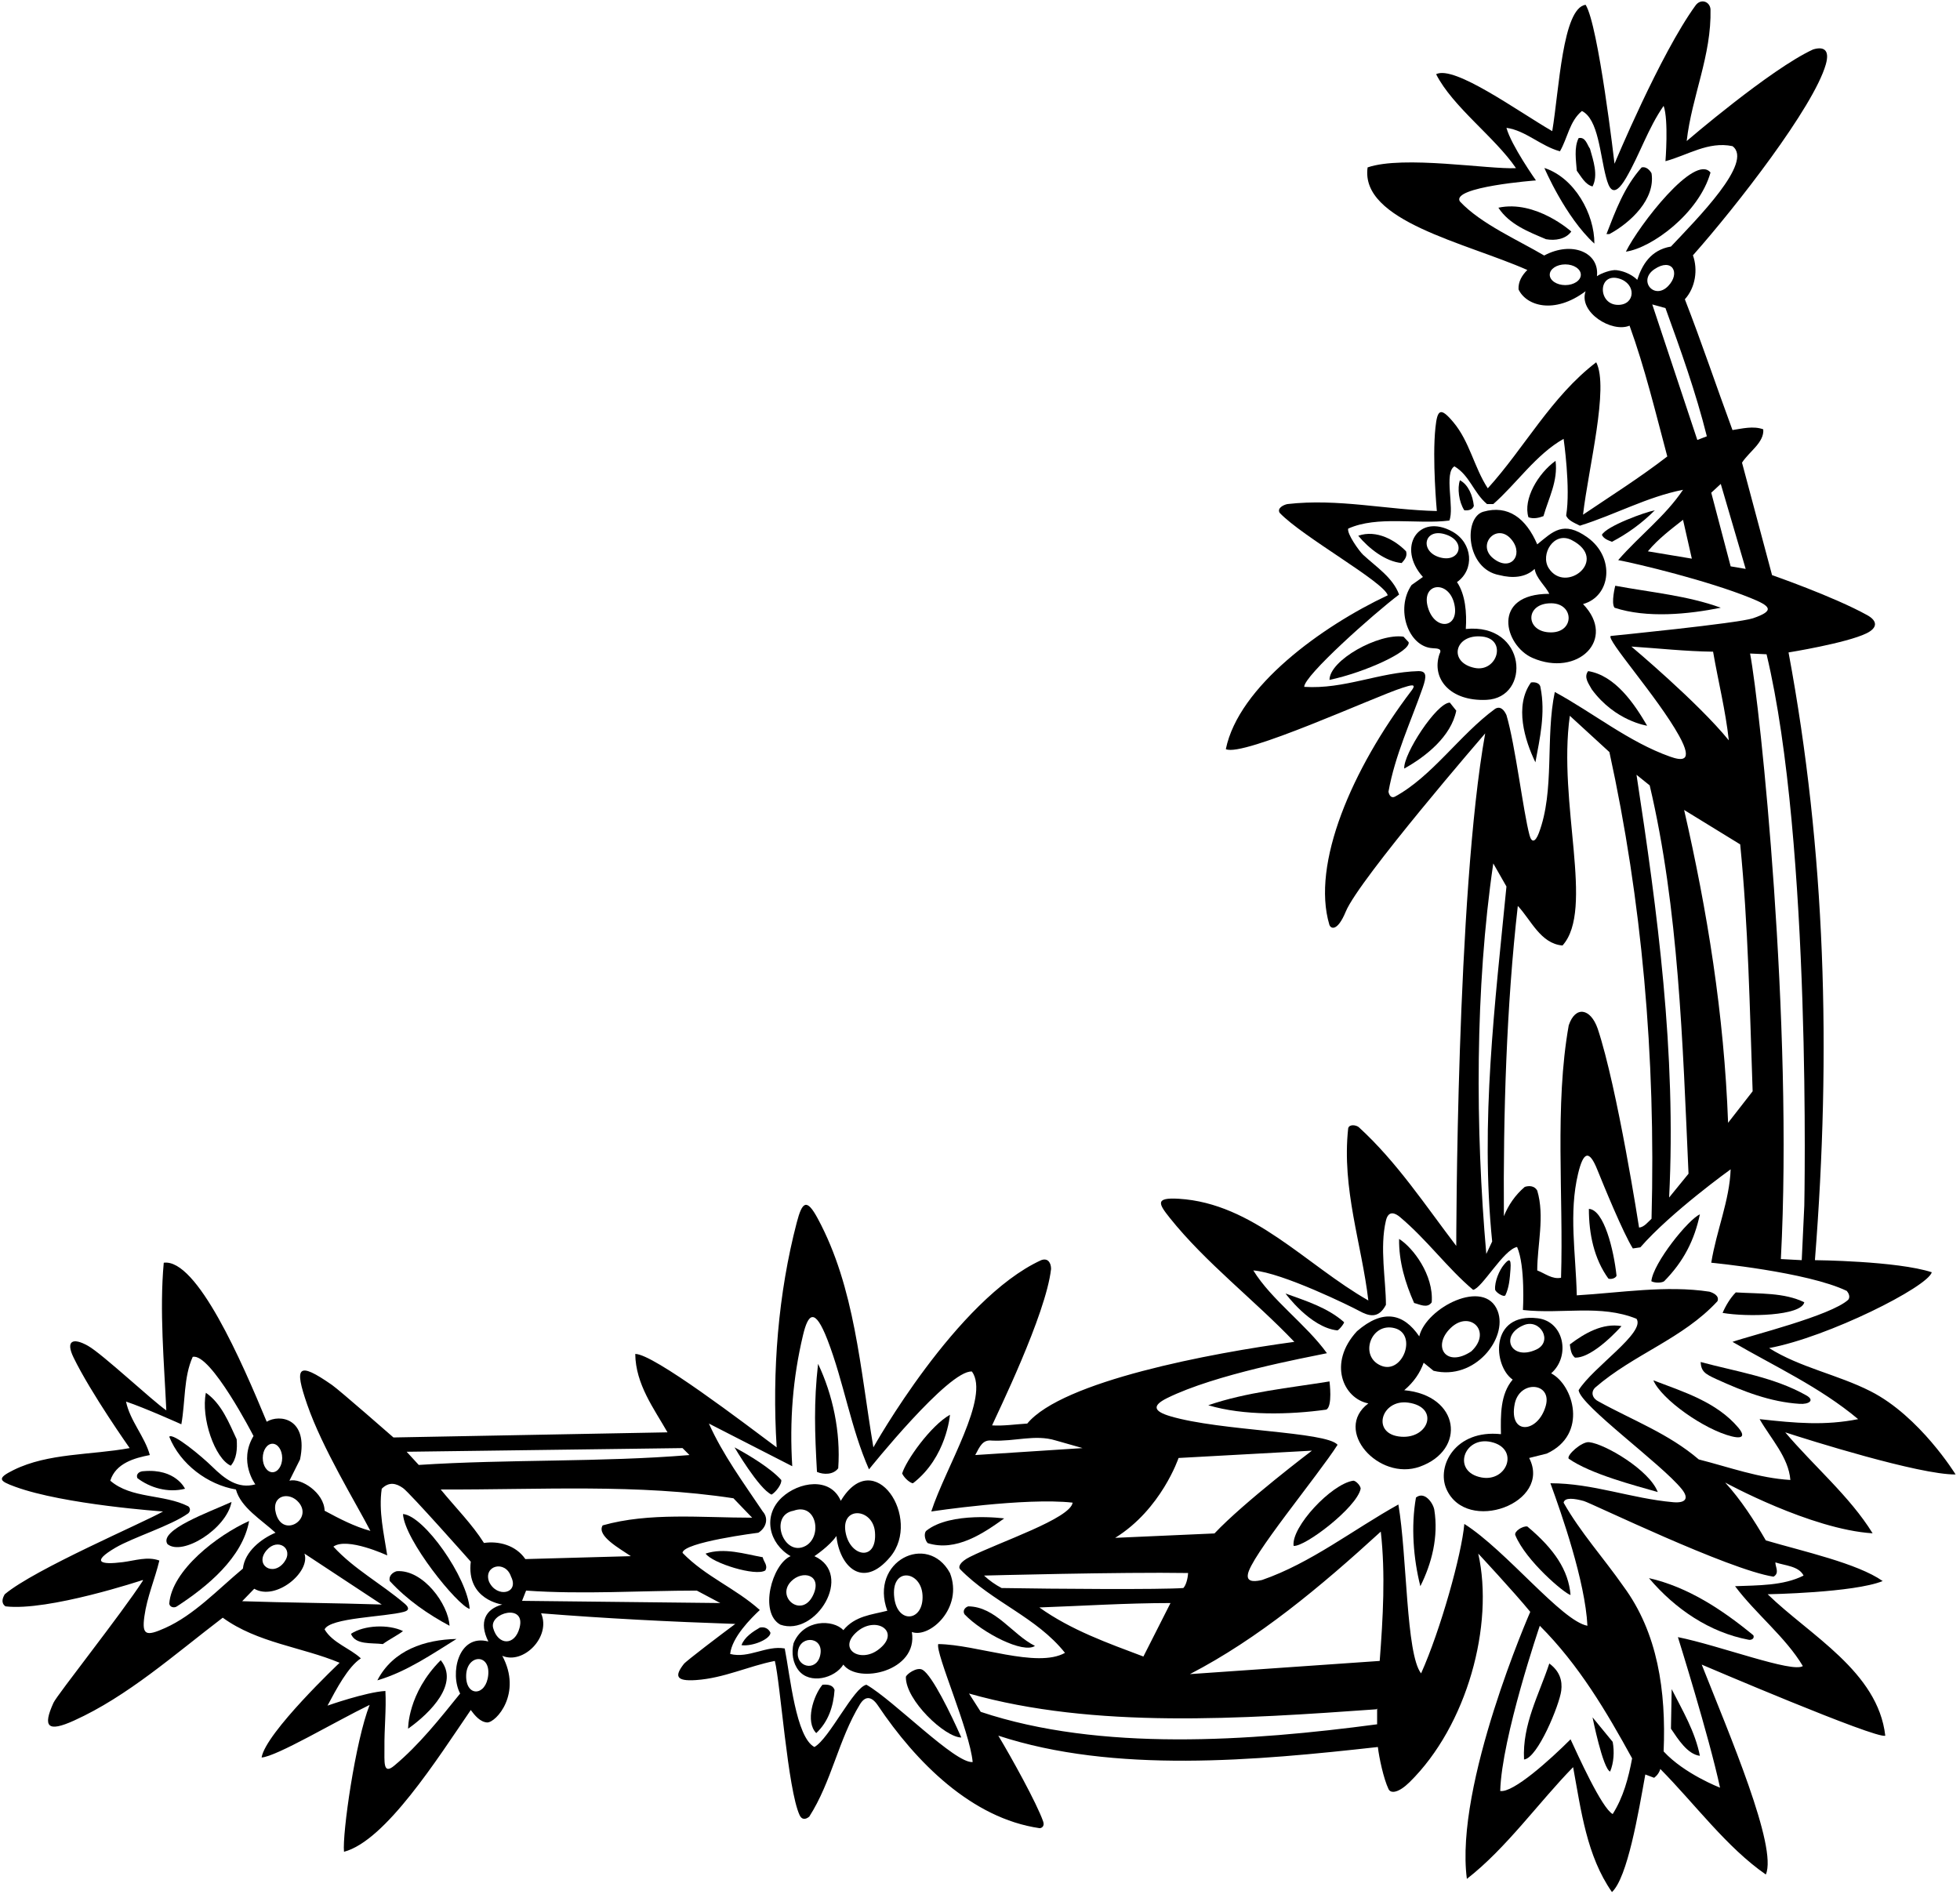 <?xml version="1.0" encoding="UTF-8"?>
<svg xmlns="http://www.w3.org/2000/svg" xmlns:xlink="http://www.w3.org/1999/xlink" width="535pt" height="517pt" viewBox="0 0 535 517" version="1.1">
<g id="surface1">
<path style=" stroke:none;fill-rule:nonzero;fill:rgb(0%,0%,0%);fill-opacity:1;" d="M 400.102 171.699 C 400.398 167.301 400 162.301 397.699 158.898 C 402.535 155.516 402.031 148.223 396.438 145.113 C 387.137 139.949 381.18 149.48 388.398 157.5 L 385.301 159.699 C 380.805 166.27 384.426 176.551 391.004 176.941 C 392.438 177.027 393.746 177.027 392.898 178.602 C 390.695 185.215 395.754 191.488 405.742 191.047 C 417.992 190.504 416.773 170.031 400.102 171.699 Z M 389.746 165.75 C 387.84 159.07 395.492 158.168 396.984 164.949 C 398.441 171.57 391.633 172.352 389.746 165.75 Z M 392.961 152.133 C 387.301 150.484 388.75 143.75 394.898 146 C 400.34 147.992 398.398 153.723 392.961 152.133 Z M 402.535 182.328 C 395.227 180.844 397.008 173.008 404.523 173.758 C 411.465 174.453 408.703 183.578 402.535 182.328 "/>
<path style=" stroke:none;fill-rule:nonzero;fill:rgb(0%,0%,0%);fill-opacity:1;" d="M 409.301 157 C 412.801 157.898 416.398 157.699 418.898 155.301 C 419.301 157.898 421.898 160 422.898 162.102 C 406.879 162.102 410.617 176.234 418.316 179.598 C 430.578 184.949 441.418 174.562 432.102 164.898 C 439.766 162.77 440.895 152.16 433.34 146.723 C 426.691 141.938 423.824 145.18 419.602 148.602 C 416.523 141.41 411.594 137.766 404.898 139.684 C 399.391 141.266 400.113 155.367 409.301 157 Z M 423.496 172.629 C 416.273 172.758 416.059 164.566 423.504 164.684 C 429.641 164.777 429.816 172.516 423.496 172.629 Z M 429.031 147.441 C 439.371 152.812 427.301 162.293 422.73 155.086 C 420.359 151.348 424.137 144.898 429.031 147.441 Z M 412.75 147.5 C 415.898 151.609 412.305 156.172 407.605 152.434 C 402.852 148.648 408.773 142.309 412.75 147.5 "/>
<path style=" stroke:none;fill-rule:nonzero;fill:rgb(0%,0%,0%);fill-opacity:1;" d="M 402.301 138.102 C 402 135.301 400.801 132.301 398.5 131.102 C 397.75 133.25 398.199 137 399.699 139.301 C 400.801 139.398 401.898 139.199 402.301 138.102 "/>
<path style=" stroke:none;fill-rule:nonzero;fill:rgb(0%,0%,0%);fill-opacity:1;" d="M 383.301 209.801 C 389.25 206.5 396.102 201 397.5 194 L 395.75 191.801 C 392.148 191.801 383 205.898 383.301 209.801 "/>
<path style=" stroke:none;fill-rule:nonzero;fill:rgb(0%,0%,0%);fill-opacity:1;" d="M 383.102 173.801 C 376.336 172.801 362.898 180.199 362.898 185.602 C 372.75 183.5 385.102 177.801 384.5 175.301 L 383.102 173.801 "/>
<path style=" stroke:none;fill-rule:nonzero;fill:rgb(0%,0%,0%);fill-opacity:1;" d="M 383.801 150.5 C 380.898 147.5 375.75 144.5 370.75 146.25 C 373.648 149.75 378.199 153.301 382.602 153.699 C 383.398 152.801 384.199 151.898 383.801 150.5 "/>
<path style=" stroke:none;fill-rule:nonzero;fill:rgb(0%,0%,0%);fill-opacity:1;" d="M 63.199 410 C 57.203 412.746 43.297 417.656 45.699 421.5 C 49.762 424.887 61.84 417.348 63.199 410 "/>
<path style=" stroke:none;fill-rule:nonzero;fill:rgb(0%,0%,0%);fill-opacity:1;" d="M 63 400.102 C 64.602 398.199 64.801 395.602 64.602 392.898 C 62.5 388.398 60.5 383.199 56.199 380.199 C 54.793 387.07 58.672 398.195 63 400.102 "/>
<path style=" stroke:none;fill-rule:nonzero;fill:rgb(0%,0%,0%);fill-opacity:1;" d="M 46.199 437.801 C 46.398 438.801 47.602 439 48.301 438.5 C 56.602 433.098 66.199 425.199 68 415.199 C 59.348 419.078 46.852 428.656 46.199 437.801 "/>
<path style=" stroke:none;fill-rule:nonzero;fill:rgb(0%,0%,0%);fill-opacity:1;" d="M 39.199 401.602 C 38.301 401.602 37 402.199 37.5 403.5 C 40.898 406.102 45.801 407.602 50.5 406.398 C 50.5 406.398 47.977 400.82 39.199 401.602 "/>
<path style=" stroke:none;fill-rule:nonzero;fill:rgb(0%,0%,0%);fill-opacity:1;" d="M 451.301 376.801 C 453.5 382 465.227 390.285 472.723 392.109 C 476.488 393.023 475.809 391.281 474.508 389.742 C 468.551 382.684 459.434 379.922 451.301 376.801 "/>
<path style=" stroke:none;fill-rule:nonzero;fill:rgb(0%,0%,0%);fill-opacity:1;" d="M 433.699 330 C 433.699 336.801 435.102 343.602 439 349 C 439.5 349.301 440.949 349.051 441.25 348.25 C 440.492 341.188 437.824 330.227 433.699 330 "/>
<path style=" stroke:none;fill-rule:nonzero;fill:rgb(0%,0%,0%);fill-opacity:1;" d="M 450.75 349.75 C 451.648 350.25 453.551 350.25 454.25 349.75 C 459.648 344.25 462.5 338.5 464 331.5 C 460.898 332.801 451.25 344.75 450.75 349.75 "/>
<path style=" stroke:none;fill-rule:nonzero;fill:rgb(0%,0%,0%);fill-opacity:1;" d="M 492.5 355.5 C 487 352.801 480.301 353.199 473.801 352.801 C 472.301 354.301 471 356.5 470.199 358.398 C 476.992 359.566 491.641 359.23 492.5 355.5 "/>
<path style=" stroke:none;fill-rule:nonzero;fill:rgb(0%,0%,0%);fill-opacity:1;" d="M 468.605 376.523 C 475.773 379.785 483.195 382.715 491.234 383.223 C 493.727 383.383 495.465 382.281 493.051 380.914 C 484.211 375.918 473.984 374.434 464.199 371.801 C 464.363 374.398 465.371 375.051 468.605 376.523 "/>
<path style=" stroke:none;fill-rule:nonzero;fill:rgb(0%,0%,0%);fill-opacity:1;" d="M 440.699 165.898 C 449.5 168.801 460.801 167.699 469.699 165.898 C 460.699 162.602 450.602 161.699 440.898 159.898 C 440.898 159.898 439.699 164.602 440.699 165.898 "/>
<path style=" stroke:none;fill-rule:nonzero;fill:rgb(0%,0%,0%);fill-opacity:1;" d="M 417.898 186.301 C 413.301 192.699 416.199 202.102 419.102 208.102 C 420.301 201.602 421.898 194.699 420.5 187.699 C 420.398 186.5 419.102 186.102 417.898 186.301 "/>
<path style=" stroke:none;fill-rule:nonzero;fill:rgb(0%,0%,0%);fill-opacity:1;" d="M 434.5 188.199 C 440.891 196.887 449.602 198.102 449.602 198.102 C 446.102 192.102 440.898 184.398 433.5 183.199 C 432.199 184.898 433.699 186.699 434.5 188.199 "/>
<path style=" stroke:none;fill-rule:nonzero;fill:rgb(0%,0%,0%);fill-opacity:1;" d="M 421.301 140.898 C 422.699 136 425.301 131.301 424.602 125.801 C 419.812 129.246 415.688 136.285 417.199 141.199 C 418.5 141.699 420 141.398 421.301 140.898 "/>
<path style=" stroke:none;fill-rule:nonzero;fill:rgb(0%,0%,0%);fill-opacity:1;" d="M 440 147.898 C 444.199 145.699 448.102 142.898 451.699 139.301 C 449 139.801 438.551 143.602 437.25 146 C 437.75 147.102 439 147.5 440 147.898 "/>
<path style=" stroke:none;fill-rule:nonzero;fill:rgb(0%,0%,0%);fill-opacity:1;" d="M 450.801 47.301 C 450.301 46.398 449.301 45.398 448.102 45.699 C 443.301 51.102 441 57.5 438.5 63.898 L 439.301 63.898 C 445.199 60.699 451.898 54.301 450.801 47.301 "/>
<path style=" stroke:none;fill-rule:nonzero;fill:rgb(0%,0%,0%);fill-opacity:1;" d="M 430.898 37.699 C 429.602 40.301 430.199 43.801 430.398 46.602 C 431.602 48.199 432.699 50.398 434.699 50.898 C 436.301 47.801 434.898 43.801 434 40.602 C 433.199 39.5 432.801 37.301 430.898 37.699 "/>
<path style=" stroke:none;fill-rule:nonzero;fill:rgb(0%,0%,0%);fill-opacity:1;" d="M 409 56.699 C 412 61.301 417.301 63.301 422 65.301 C 424.5 65.75 427.398 65.301 428.898 63.199 C 428.898 63.199 419.195 54.496 409 56.699 "/>
<path style=" stroke:none;fill-rule:nonzero;fill:rgb(0%,0%,0%);fill-opacity:1;" d="M 421.551 45.852 C 421.551 45.852 427.25 59.25 435.199 66.5 C 435.25 58.5 429.852 48.551 421.551 45.852 "/>
<path style=" stroke:none;fill-rule:nonzero;fill:rgb(0%,0%,0%);fill-opacity:1;" d="M 466.898 47.102 C 462.621 41.75 447.379 61.449 443.801 68.699 C 450.84 67.695 463.73 58.273 466.898 47.102 "/>
<path style=" stroke:none;fill-rule:nonzero;fill:rgb(0%,0%,0%);fill-opacity:1;" d="M 248.898 445.5 C 253.695 447.32 263.035 438.949 259.301 429.402 C 253.184 418.184 237.238 426.238 242.199 439.699 C 237.898 440.801 233.398 441.098 230.199 445 C 227.453 442.027 219.312 441.91 216.602 448.598 C 216 451.199 216.398 454 218 456 C 221.035 459.844 227.832 458.188 230.199 454.402 C 234.176 459.824 250.691 456.242 248.898 445.5 Z M 223.98 451.277 C 223.371 456.297 217.77 455.406 217.758 451.5 C 217.742 446.379 224.559 446.484 223.98 451.277 Z M 239.664 450.387 C 234.828 453.957 228.789 450.273 233.594 445.73 C 238.945 440.664 246.352 445.449 239.664 450.387 Z M 244.113 436.234 C 243.008 427.613 251.461 428.648 251.812 435.473 C 252.18 442.609 245.035 443.441 244.113 436.234 "/>
<path style=" stroke:none;fill-rule:nonzero;fill:rgb(0%,0%,0%);fill-opacity:1;" d="M 386.5 408.801 C 385.102 416.699 385.801 425.5 387.699 433 C 390.801 426.801 392.699 419.5 391.5 412.102 C 391.102 410.102 388.75 407 386.5 408.801 "/>
<path style=" stroke:none;fill-rule:nonzero;fill:rgb(0%,0%,0%);fill-opacity:1;" d="M 383.301 379.5 C 385.898 377.301 387.602 374.801 388.602 372 L 391.301 374.199 C 402.609 376.941 411.617 365.262 408.812 357.91 C 405.316 348.734 389.262 356.934 387.398 364.801 C 383.109 358.508 377.523 357.227 370.398 363.398 C 362.355 372.113 366.676 381.785 373.5 383.102 C 363.793 390.379 376.289 404.391 387.547 400.375 C 400.305 395.82 398.516 380.91 383.301 379.5 Z M 395.996 362.492 C 401.215 357.512 407.398 363.484 401.602 368.898 C 394.691 373.504 390.789 367.469 395.996 362.492 Z M 380.719 362.574 C 386.961 364.254 382.875 375.254 376.977 372.801 C 370.867 370.262 374.207 360.82 380.719 362.574 Z M 382.523 392.199 C 374.105 391.641 376.941 381.844 384.398 382.891 C 392.93 384.094 390.059 392.703 382.523 392.199 "/>
<path style=" stroke:none;fill-rule:nonzero;fill:rgb(0%,0%,0%);fill-opacity:1;" d="M 366.859 360.91 C 362.336 356.926 356.434 355.105 350.898 353.102 C 350.898 353.102 357.645 362.371 365.008 363.168 C 365.43 363.215 367.074 361.102 366.859 360.91 "/>
<path style=" stroke:none;fill-rule:nonzero;fill:rgb(0%,0%,0%);fill-opacity:1;" d="M 369.332 404.211 C 363.367 405.141 352.414 416.863 353.102 422 C 356.199 422.301 370.25 411.586 371.387 406.461 C 371.547 405.73 370.059 404.098 369.332 404.211 "/>
<path style=" stroke:none;fill-rule:nonzero;fill:rgb(0%,0%,0%);fill-opacity:1;" d="M 428.199 398.199 C 434.199 402.398 446.25 405.5 452.5 407.301 C 450.262 401.336 438.133 394.152 433.758 393.684 C 431.742 393.469 427.5 397.301 428.199 398.199 "/>
<path style=" stroke:none;fill-rule:nonzero;fill:rgb(0%,0%,0%);fill-opacity:1;" d="M 429.898 370.602 C 434.898 370.801 442.602 362 442.602 362 C 437.5 361.102 432.602 363.898 428.5 367 C 428.699 368.301 428.801 369.699 429.898 370.602 "/>
<path style=" stroke:none;fill-rule:nonzero;fill:rgb(0%,0%,0%);fill-opacity:1;" d="M 390.801 355.5 C 391.371 348.062 385.695 340.57 381.898 338.199 C 381.801 344.398 383.602 350.301 386 355.699 C 387.398 356 389.602 357.301 390.801 355.5 "/>
<path style=" stroke:none;fill-rule:nonzero;fill:rgb(0%,0%,0%);fill-opacity:1;" d="M 329.801 383.602 C 339.5 386.5 352 386.199 362 384.801 C 363.801 384 362.898 377.102 362.898 377.102 C 351.801 378.898 340.301 380 329.801 383.602 "/>
<path style=" stroke:none;fill-rule:nonzero;fill:rgb(0%,0%,0%);fill-opacity:1;" d="M 410.898 353.602 C 411.934 351.449 412.109 349.074 412.301 346.484 C 412.551 343.145 411.727 343.773 410.5 345.25 C 409.266 346.734 407.945 349.797 408.102 351.992 C 408.152 352.719 410.398 354.199 410.898 353.602 "/>
<path style=" stroke:none;fill-rule:nonzero;fill:rgb(0%,0%,0%);fill-opacity:1;" d="M 477.199 447.598 C 477.898 447.801 479 447.402 478.602 446.402 C 470.102 439.402 460.699 433.199 450.102 430.801 C 457.301 439.301 466.699 445.598 477.199 447.598 "/>
<path style=" stroke:none;fill-rule:nonzero;fill:rgb(0%,0%,0%);fill-opacity:1;" d="M 482.5 435.199 C 482.5 435.199 506 434.801 513.898 431.598 C 507 426.75 492.199 423.5 482 420.5 C 478.801 415 475.199 409.398 470.898 404.699 C 470.898 404.699 494.25 417.5 511.148 418.562 C 504.957 408.512 495.035 400.164 487.301 391 C 493.398 393 523.898 402.602 533.801 402.5 C 533.801 402.5 524.043 386.617 510.602 379.793 C 501.57 375.207 491.387 373.336 482.898 368 C 499 365 526.199 351.301 527.301 347.301 C 517.801 344.199 495.398 344 495.398 344 C 499.898 287 498.301 232.301 488.199 178.102 C 488.199 178.102 503.945 175.574 509.449 172.898 C 512.605 171.363 512.469 169.469 509.68 167.926 C 500.426 162.801 483.699 157 483.699 157 L 475.5 126.301 C 477.398 123.301 481.602 120.801 481.301 117.199 C 478.602 116.199 475.5 117 472.898 117.398 C 468.5 105.5 464.5 93.5 459.898 81.699 C 462.801 78.5 463.5 73.602 462.102 69.699 C 473.957 56.324 495.02 29.254 498.363 17.605 C 499.602 13.285 497.477 12.707 494.898 13.5 C 483.25 18.855 460.398 38.5 460.398 38.5 C 461.801 26.199 467.199 15.199 466.898 2.5 C 466.699 0.398 464.25 -0.5 462.801 1.5 C 453.102 14.875 440.699 44.699 440.699 44.699 C 440.699 44.699 436.301 6.699 432.801 1.301 C 426.5 2.25 425.602 24.398 423.699 35.801 C 414.199 30.301 397 17.75 392 20.25 C 396.5 29.148 408.102 37.5 413.801 45.898 C 406.484 46.301 383.055 42.344 373.301 45.699 C 371.207 60.355 400.062 66.242 416.898 73.699 C 415.398 75.199 414.398 76.898 414.5 79 C 416.594 83.48 424.242 85.918 432.801 79.5 C 430.812 85.246 439.957 90.918 444.801 88.898 C 449 100.5 451.898 112.602 455.102 124.602 C 447.602 130.398 439.801 135.301 432.102 140.5 C 433.602 127.602 439.25 105.75 435.699 98.898 C 423.398 108.301 416.102 122.301 406.102 133.301 C 402.34 127.523 401.18 120.602 396.727 115.277 C 393.168 111.02 392.34 111.777 391.816 116.73 C 390.898 125.434 392.199 139.5 392.199 139.5 C 378.5 139.199 365.301 136 351.398 137.602 C 350.398 137.801 348.5 138.699 349.301 140 C 355.602 146.602 377.699 158.801 378.801 162.5 C 360.75 171 338.102 187.398 334.602 204.5 C 339.25 206.75 375.375 190.105 382.797 187.758 C 384.914 187.086 386.883 186.414 385.301 188.5 C 368.98 209.969 357.926 235.852 362.855 252.414 C 363.184 253.508 365 254.5 367.348 248.828 C 371.012 239.965 405.398 200.199 405.398 200.199 C 397.5 244.102 397.5 340.102 397.5 340.102 C 389.102 329.102 381.301 317.199 370.898 307.699 C 370.199 307.102 368.301 306.801 368 308 C 366.199 324.5 371.699 339.602 373.5 355 C 356.48 345.312 342.113 328.469 321.75 327.238 C 315.234 326.848 316.199 328.57 319.305 332.461 C 329.09 344.723 342.512 354.961 353.301 366.301 C 330.398 369.398 290 377 280.398 388.602 C 277.199 388.801 273.801 389.301 270.801 389.102 C 272 386.301 285.5 358.898 286.898 346.398 C 286.898 344.801 286.102 343.301 284.199 344 C 261.035 354.605 238.398 395.102 238.398 395.102 C 234.785 373.688 233.387 351.508 223.219 332.648 C 220.191 327.035 218.98 327.977 217.477 333.742 C 212.453 352.973 210.688 374.168 212 395.102 C 203.398 388.699 178.301 369.5 173.398 369.602 C 173.5 377.898 178.5 384.5 182.199 391 L 107.398 392.398 C 107.398 392.398 92.676 379.5 90.648 378.086 C 81.176 371.48 80.273 373.066 83.844 383.391 C 87.988 395.367 97.09 410.16 101.102 417.902 C 96.699 416.699 92.699 414.602 88.602 412.398 C 88.5 407.5 82.137 403.344 79 404.199 L 81.898 398.398 C 84.254 387.145 76.312 385.953 72.801 388.102 C 66.066 371.832 53.766 343.504 44.699 344.699 C 43.5 357.801 44.801 372 45.398 385 C 41.699 382.5 27.98 369.613 24.016 367.383 C 19.84 365.031 17.859 366.016 20.082 370.582 C 24.805 380.297 35.398 395.301 35.398 395.301 C 24.766 397.242 13.188 396.617 3.754 401.262 C -0.988 403.594 -0.23 404.254 4.121 405.848 C 17.465 410.738 44.5 412.602 44.5 412.602 C 39.301 415.602 9.5 428.301 1.301 435.199 C 0.699 436.199 0.199 437.598 1.5 438.5 C 13.168 439.898 39 431.301 39 431.301 L 39 431.5 C 33.102 440.598 15.566 462.695 14.602 464.82 C 11.586 471.438 13.008 472.941 20.199 469.684 C 34.855 463.051 47.57 451.684 60.801 441.598 C 70.301 448.5 82.398 449.598 92.699 453.902 C 92.699 453.902 72.5 473 71.406 479.762 C 75.5 479.5 91.602 469.898 100.898 465.398 C 97 475.25 93.398 500.602 93.898 505.5 C 105.25 502.5 119.398 480.102 128.5 466.801 C 129.602 468.301 131.102 470.102 133 470.199 C 135.426 470.199 142.609 462.266 137.102 452 C 142.844 454.484 150.488 446.816 147.699 440.402 C 165.199 441.801 182.898 442.699 200.699 443.301 C 196.801 446.199 187.316 453.383 186.656 454.234 C 184.188 457.41 184.316 459.023 189.992 458.625 C 197.672 458.09 204.18 454.848 211.5 453.402 C 213 459.301 215.008 488.465 218.258 495.496 C 218.844 496.762 219.855 496.77 220.898 495.898 C 227.02 486.348 228.84 474.906 234.734 465.242 C 236.051 463.082 237.766 462.785 239.641 465.574 C 250.02 481.035 265.238 496.367 283.742 499.051 C 284.129 499.105 285.242 498.66 284.75 497.25 C 283.008 492.242 276.012 479.652 272.5 473.801 C 304.102 484.199 342.898 480.602 376.102 476.898 C 376.441 479.828 377.66 485.539 379.008 488.379 C 379.648 489.734 381.848 489.352 384.75 486.5 C 400.496 471.027 407.867 443.582 403.5 424.098 C 403.5 424.098 413.102 434.402 417.699 440 C 417.699 440 397 487.25 400.398 512.898 C 411.199 504.5 420 492 429.398 482.398 C 431.602 494.398 433.102 506.602 440 516.5 C 444.25 512.5 447.199 495 449.102 484.398 L 451.5 485.301 C 451.5 485.301 452.75 484.5 453.199 482.898 C 462.602 492.398 471.301 504.301 482 511.699 C 485.25 504.25 472.02 473.414 464.5 454.402 C 464.5 454.402 512.398 474.898 514.602 473.801 C 512.602 456.301 494 446.402 482.5 435.199 Z M 504.102 352.398 C 504.602 353 505.102 354 504.5 354.801 C 499.699 359.199 477.699 364.602 472.898 366.301 C 484.398 373 496.699 378.602 507.199 387.398 C 498.102 389.199 490.25 388.5 480.301 387.398 C 483.398 392.801 488.199 397.801 488.699 404 C 480.102 403.5 472 400.5 463.699 398.398 C 455.398 391.301 445.602 387.699 436.398 382.602 C 434.699 381.801 434.102 380.102 435.398 378.801 C 446 369.602 459.301 365.5 468.801 355.199 C 469.398 353.699 467.602 352.898 466.602 352.602 C 454.801 350.801 442.301 352.898 430.398 353.602 C 430.117 341.977 428.18 331.16 430.754 320.383 C 432.219 314.254 433.801 313.844 435.984 319.258 C 437.746 323.629 443.055 336.586 445.699 340.801 L 447.75 340.5 C 456.051 330.949 472.398 319.199 472.398 319.199 C 472.102 327.699 468.5 336 467.102 344.699 C 467.102 344.699 493.301 347.199 504.102 352.398 Z M 426.102 348.801 C 423.699 349.301 421.699 347.602 419.602 346.801 C 419.602 339.898 421.699 332 419.602 325 C 418.898 323.699 417.398 323.602 416.199 324 C 413.602 326.199 411.699 329 410.5 332 C 410.301 304.301 411.199 274.5 414.301 247.301 C 417.898 251.102 420.5 257.602 426.5 258.102 C 435.32 248.301 425.145 219.301 428.5 195.398 L 439.301 205.301 C 448.102 245.602 452 288.102 450.801 332.699 C 449.898 333.5 448.801 335 447.398 335.102 C 447.398 335.102 441.5 297 436.102 280.801 C 434.133 275.172 430 274.5 428.199 279.898 C 424.301 301.801 426.801 326.398 426.102 348.801 Z M 475 230.5 C 477.199 252.5 477.602 275.301 478.398 297.898 L 471.699 306.5 C 470.602 276.801 466 248.602 459.699 221.102 Z M 445.301 176.5 C 453 177 460 177.801 467.602 177.898 C 469 186 471 193.898 471.898 202.102 C 463.5 191.75 445.301 176.5 445.301 176.5 Z M 460.898 320.398 L 455.602 326.898 C 457.602 287.301 452.398 248.801 446.699 211.5 L 450.301 214.398 C 458.199 247.898 459.301 284.602 460.898 320.398 Z M 492.5 329.102 L 491.801 344 L 486.102 343.699 C 489.5 279.5 480.5 193.102 477.699 178.398 L 482.199 178.602 C 494.555 230.203 492.5 329.102 492.5 329.102 Z M 469.699 132.102 L 476.5 155.301 L 472.398 154.602 L 467.102 134.5 Z M 427.258 77.828 C 424.914 77.828 423.016 76.562 423.016 75 C 423.016 73.438 424.914 72.172 427.258 72.172 C 429.602 72.172 431.5 73.438 431.5 75 C 431.5 76.562 429.602 77.828 427.258 77.828 Z M 441.688 83.227 C 436.074 83.227 436.105 74.359 441.887 76.027 C 446.734 77.43 446.391 83.227 441.688 83.227 Z M 441.25 73.75 C 439.859 73.562 437 74.602 435.898 75.398 C 436.648 68.926 429.086 65.676 421.5 69.75 C 414.398 65.551 404.199 61.102 398.5 55 C 396 51 419.25 49.25 419.25 49.25 C 419.25 49.25 412.5 39.699 411.199 34.898 C 416.398 35.602 420.602 39.898 425.801 41.301 C 427.898 37.699 428.398 33.102 431.801 30.301 C 436.289 32.523 436.707 42.078 438.395 48.395 C 439.137 51.188 440.348 54.578 443.859 48.562 C 447.613 42.141 449.824 35.047 454.102 28.898 C 455.5 32.801 454.602 44 454.602 44 C 460.602 42.398 466.301 38.5 472.898 39.898 C 478.758 44.219 463.207 59.746 456.102 67.301 C 450.5 68.25 448.199 72.398 446.898 76.398 C 446.898 76.398 445 74.25 441.25 73.75 Z M 451.578 73.496 C 456.391 70.23 458.812 74.496 455.336 78.09 C 451.555 81.992 447.008 76.598 451.578 73.496 Z M 451 83.102 L 454.602 84.102 C 458.699 95.398 462.898 107.102 465.898 119.102 L 463.301 120.102 Z M 380.699 217.5 C 379.602 218 379.102 216.801 379 216.102 C 380.793 206.102 385.078 197.078 388.328 187.777 C 389.453 184.555 389.402 183.199 387.199 183.199 C 376.398 183.5 367 188.199 356 187.5 C 355.898 184.5 375 167.5 381.898 162.301 C 380.176 157.672 375.805 154.891 372.07 151.445 C 371.043 150.496 367.602 145.699 368 144.301 C 376 140.699 386.801 143.199 395.602 142.102 C 397.062 138.738 394.07 129.059 397 127.301 C 401.199 129.801 402.199 134.5 405.898 137.602 L 407.602 137.602 C 413.801 132.199 419.301 124 426.801 119.801 C 426.801 119.801 428.75 133.25 427.5 140.699 C 427.898 142 429.75 142.75 431.25 143.5 C 441.148 140.398 449.398 135.699 459.398 133.699 C 454.5 141 447.602 146.102 441.699 152.898 C 447.137 153.93 466.109 158.477 477.855 163.246 C 483.203 165.418 484.656 166.664 478.508 168.77 C 474.418 170.164 439.699 173.602 439.699 173.602 C 438.078 174.23 452.512 190.344 458.32 200.848 C 462.398 208.219 458.941 207.641 455.828 206.535 C 444.598 202.547 434.973 194.648 424.398 188.898 C 421.781 201.312 424.438 215.797 420.035 227.418 C 419.105 229.871 418.082 230.168 417.5 228 C 415.777 221.59 413.629 203.395 411.199 195.199 C 410.602 193.898 409.602 192.602 408.102 193.5 C 398.5 200.5 390.898 212 380.699 217.5 Z M 461.801 152.5 L 449.801 150.5 C 452.602 147.102 456.102 144.5 459.398 141.898 Z M 407.602 235.699 L 411.199 242 C 408.102 273.801 404 306.199 407.301 338.898 L 405.699 342.301 C 402.699 308.102 402.602 269.801 407.602 235.699 Z M 321.699 398 L 358.102 396 C 358.102 396 339.602 410 331.5 418.598 L 304.398 419.801 C 317 412 321.699 398 321.699 398 Z M 273.398 433.5 C 271.699 432.598 270.102 431.5 268.602 430.098 C 268.602 430.098 306.301 429.098 324.301 429.402 C 324.215 430.992 323.711 432.777 323 433.5 C 316.953 433.953 287.75 433.75 273.398 433.5 Z M 319.5 437.598 L 312.102 452.199 C 302.301 448.5 292.398 445 283.699 438.801 C 295.102 438.402 307.398 437.598 319.5 437.598 Z M 270.75 393.25 C 277.051 393.551 282.5 391.5 288.102 393.199 L 295.5 395.301 L 266.199 397.199 C 267.5 394.75 268.25 392.949 270.75 393.25 Z M 186.301 395.301 L 188.199 397.199 C 164 399.199 138.898 398.301 114.301 399.898 L 111 396.301 Z M 81.586 410.18 C 85.398 414.805 77.246 419.891 75.34 413.223 C 73.891 408.156 78.969 407.012 81.586 410.18 Z M 77.602 426.398 C 74.543 430.57 69.348 427.188 72.773 423.188 C 75.82 419.637 80.301 422.715 77.602 426.398 Z M 74.375 394.109 C 75.84 394.109 77.027 395.852 77.027 398 C 77.027 400.148 75.84 401.891 74.375 401.891 C 72.91 401.891 71.723 400.148 71.723 398 C 71.723 395.852 72.91 394.109 74.375 394.109 Z M 45.066 444.414 C 39.902 446.723 38.691 446.441 39.41 441.238 C 40.148 435.898 42.258 431.148 43.5 426 C 40.23 424.812 36.965 425.996 33.492 426.438 C 27.309 427.223 24.914 426.379 31.5 422.5 C 36.309 419.668 46.641 416.512 51.398 413.102 C 52 412.5 52 411.699 51.398 411.199 C 44.699 407.801 35.898 409.199 30.102 404.199 C 31.602 399.398 36.75 398 40.898 397.199 C 39.5 392.102 35.5 387.898 34.398 382.602 C 39.5 384.301 49.5 388.801 49.5 388.801 C 50.602 382.699 50.102 375.898 52.602 370.398 C 57.5 369.25 69.199 392 69.199 392 C 65 399 69.699 405.199 69.699 405.199 C 64.945 406.527 61.348 403.727 57.902 400.348 C 55.117 397.617 47.199 391 46.199 392.199 C 49.199 399.699 56.699 405.301 64.398 406.602 C 65.699 411.5 71.398 414.898 75.199 418.402 C 71.398 420 66.801 423.5 66.301 428.199 C 59.387 433.977 52.934 440.898 45.066 444.414 Z M 69.398 433.699 C 75.305 437.117 84.828 429.113 83.102 424.098 L 104.199 438 C 91.898 437.598 77.75 437.5 66.102 437.098 Z M 133.266 457.25 C 132.703 463.051 127.191 463.312 127.238 457.5 C 127.281 451.613 133.855 451.188 133.266 457.25 Z M 133.301 448.098 C 125.02 445.891 122.75 457 125.602 462.301 C 120.102 469.102 114.469 476.277 107.602 482 C 104.465 484.613 104.98 480.844 104.938 477 C 104.879 471.918 105.465 466.605 105.199 461.602 C 99.898 461.898 89.398 465.602 89.398 465.602 C 91.801 461.102 95 455 98.5 452.699 C 95.5 449.902 90.801 448.5 88.602 444.801 C 90.023 441.574 105.062 441.41 110.25 440 C 111.98 439.531 111.438 438.602 110.5 437.801 C 103.938 432.199 96.699 428.402 91 422.199 C 94.75 419.5 105.699 424.598 105.699 424.598 C 104.801 418.699 103.301 412.5 104.199 406.398 C 106.199 404.398 108.148 404.898 110.012 406.215 C 111.875 407.523 128.5 426.301 128.5 426.301 C 127.25 436.75 137.102 438 137.102 438 C 132.5 439.25 130.652 442.805 133.301 448.098 Z M 139.5 430.402 C 141.801 435 135.633 436.332 133.5 431.801 C 131.84 427.375 137.945 425.738 139.5 430.402 Z M 141.824 444.332 C 140.508 449.395 135.922 449.164 134.613 444.414 C 133.469 440.258 143.586 437.582 141.824 444.332 Z M 132.102 421.199 C 128.898 416.102 124.301 411.5 120.301 406.602 C 147.602 406.699 174 405 200.199 409 L 205.301 414.301 C 191.398 414.301 177.199 412.801 164.5 416.398 C 162.75 419.25 169.301 422.801 172.199 424.801 L 143.398 425.598 C 140.801 421.801 136.102 420.598 132.102 421.199 Z M 142.5 437 L 143.602 434.199 C 159 435.301 175.199 434.199 190.199 434.199 L 196.602 437.598 Z M 236.5 459.898 C 233 460.602 226.398 474.602 222.301 476.898 C 217.25 474.25 215.699 457.598 214.199 450 C 209.199 449.098 204.398 452.801 199.301 451.5 C 199.801 446.902 205 441.75 207.398 439.5 C 200.699 433.5 192.602 430.402 186.301 423.902 C 186.398 421 207 418.402 207 418.402 C 209.102 417.098 209.898 414.5 208.199 412.602 C 202.898 404.699 197.301 397.102 193.5 388.602 L 216.25 400.25 C 215.492 387.785 216.391 376.258 219.188 364.484 C 220.574 358.641 222.379 356.711 225.887 365.797 C 230.328 377.305 232.219 389.82 237.199 401.102 C 237.199 401.102 258.992 373.871 265.301 374.398 C 270.297 381.391 258.105 400.539 254.199 412.602 C 254.199 412.602 279.863 408.723 292.785 410.191 C 292.199 414.512 272.965 420.895 264.75 425 C 261.918 426.414 261.496 427.785 262.102 428.402 C 270.906 437.395 282.898 441.402 290.699 451.199 C 283 455.5 266.602 448.902 256.102 448.801 C 255.301 451.301 264.699 472.398 265.5 481 C 260.75 481.5 243.898 464.102 236.5 459.898 Z M 375.898 470.699 C 341.301 475.301 300.301 478.199 267.699 467.301 L 264.5 462.301 C 298.699 472 339.102 469.199 375.699 466.602 L 375.898 466.398 Z M 376.602 453.402 L 324.801 457 C 343.5 447.301 360.398 433.199 376.898 418.098 C 378.199 429.598 377.5 441.699 376.602 453.402 Z M 399.699 416 C 399 424.25 393.199 445 387.898 456.801 C 383.75 451.5 384.102 424.699 381.699 410.699 C 369.301 417.598 357.801 426.699 344.5 431.301 C 343.199 431.598 340.301 432.199 340.602 429.902 C 341 425.301 359.898 402.602 365.102 394.398 C 362 390.75 333.191 390.684 319.465 386.609 C 315.004 385.285 314.277 383.777 318.574 381.652 C 331.742 375.133 356.188 370.66 362.199 369.398 C 356.5 361.5 347.102 354.898 342.102 346.801 C 350 347.398 368.824 356.652 370.961 357.828 C 373.676 359.316 376.285 360.062 378.301 356.199 C 378.301 349.398 376.551 340.574 378.301 333.199 C 379 330.25 380.898 331.199 382.102 332.199 C 389.602 338.5 395 346.102 402.102 352.102 C 404.5 351.699 410.398 341.102 414.102 340.398 C 416.398 345.602 415.699 357.602 415.699 357.602 C 426.5 358.801 436.801 356 446.699 360 C 449.25 363.75 434.801 373.199 430.898 379.5 C 431.398 383.699 453.512 399.617 459.059 406.504 C 461.125 409.07 460.074 410.363 456.742 410.074 C 445.246 409.066 434.812 404.898 423.199 404.898 C 426.25 413.25 432.699 431.699 433.301 443.801 C 426.25 442.5 411.199 423.301 399.699 416 Z M 440.199 495.199 C 437.199 493.602 430.602 478.898 428.699 474.801 C 423.102 480.398 413 489.5 409.5 488.898 C 409.898 474.301 420.301 443.801 420.301 443.801 C 431 454.5 438.5 467.25 445.5 480 C 444.5 485.398 443.102 490.602 440.199 495.199 Z M 458 446.902 C 458 446.902 466.5 474 469.5 488 C 469.5 488 459.75 484.25 454.102 478.102 C 454.801 461.602 452.5 445.699 443.102 433 C 437.801 425.402 431.301 418.199 426.801 410.199 C 427.074 408.656 429.867 409.07 432.32 409.75 C 434.316 410.305 471.801 428.5 484.102 430.402 C 485.801 429.402 484.602 427.801 484.602 426.5 C 487.301 427.402 491 427.5 492.301 430.098 C 486.801 432.902 479.75 432.75 473.602 433 C 479.199 440.5 487.398 446.902 492.102 454.801 C 489.25 456.75 469.398 449.199 458 446.902 "/>
<path style=" stroke:none;fill-rule:nonzero;fill:rgb(0%,0%,0%);fill-opacity:1;" d="M 416 480.301 C 419.699 480 425.68 465.344 426.156 461.52 C 426.488 458.848 425.82 456.277 422.898 454.098 C 420.102 462.602 415.5 470.699 416 480.301 "/>
<path style=" stroke:none;fill-rule:nonzero;fill:rgb(0%,0%,0%);fill-opacity:1;" d="M 417.398 398 L 422.199 396.801 C 433.605 391.539 429.465 378.027 423.398 374.898 C 428.762 370.207 426.922 360.715 419.734 359.859 C 406.492 358.277 407.551 372.902 412.898 376.602 C 409.5 380.602 409.602 386.301 409.699 391.5 C 397.258 390.168 392.047 400.188 394.812 406.473 C 400.297 418.91 423.746 410.273 417.398 398 Z M 404.414 403.324 C 396.188 401.816 399.523 391.922 407.023 393.637 C 414.84 395.426 411.402 404.609 404.414 403.324 Z M 415.895 361.746 C 420.449 359.836 424.031 366.246 419.324 368.41 C 412.387 371.609 409.242 364.531 415.895 361.746 Z M 413.453 383.242 C 414.777 376.613 423.738 377.352 421.926 383.773 C 419.801 391.301 411.734 391.852 413.453 383.242 "/>
<path style=" stroke:none;fill-rule:nonzero;fill:rgb(0%,0%,0%);fill-opacity:1;" d="M 439.5 483.602 C 440.5 481.199 440.699 478.199 440.199 475.5 L 434.699 468.801 C 434.699 468.801 437.5 482.801 439.5 483.602 "/>
<path style=" stroke:none;fill-rule:nonzero;fill:rgb(0%,0%,0%);fill-opacity:1;" d="M 416.898 416.699 C 415.602 416.5 413.207 418.07 413.621 419.078 C 416.516 426.125 427.125 435.051 428.699 435.402 C 428.133 428.637 424.266 422.863 416.898 416.699 "/>
<path style=" stroke:none;fill-rule:nonzero;fill:rgb(0%,0%,0%);fill-opacity:1;" d="M 456.102 471.898 C 458 474.699 460.602 478.898 464 479.301 C 462.699 472.699 459.301 467 456.301 461.102 L 456.102 471.898 "/>
<path style=" stroke:none;fill-rule:nonzero;fill:rgb(0%,0%,0%);fill-opacity:1;" d="M 249.199 404.898 C 258.414 397.824 259.301 386.199 259.301 386.199 C 254 389.199 247.25 398.75 246.25 402.25 C 247 403.75 248.602 404.898 249.199 404.898 "/>
<path style=" stroke:none;fill-rule:nonzero;fill:rgb(0%,0%,0%);fill-opacity:1;" d="M 253.25 421.25 C 260.949 423.652 268.398 418.598 274.102 414.5 C 274.102 414.5 259.438 412.527 252.801 417.902 C 252 418.801 252.648 420.75 253.25 421.25 "/>
<path style=" stroke:none;fill-rule:nonzero;fill:rgb(0%,0%,0%);fill-opacity:1;" d="M 282.5 449.301 C 276.301 446.199 271.801 438.598 264.301 438.5 C 263.301 438.801 262.699 439.801 263.301 440.699 C 268.102 445.699 279.25 451.5 282.5 449.301 "/>
<path style=" stroke:none;fill-rule:nonzero;fill:rgb(0%,0%,0%);fill-opacity:1;" d="M 111.398 471.898 C 117.617 467.484 125.414 459.516 120.301 453.199 C 111.25 462.25 111.398 471.898 111.398 471.898 "/>
<path style=" stroke:none;fill-rule:nonzero;fill:rgb(0%,0%,0%);fill-opacity:1;" d="M 110 445.25 C 106.102 443.348 99.398 443.598 95.801 446 C 97 449.098 101.398 448.402 104.5 448.801 C 106.102 447.598 108.688 446.312 110 445.25 "/>
<path style=" stroke:none;fill-rule:nonzero;fill:rgb(0%,0%,0%);fill-opacity:1;" d="M 110 413.301 C 110.398 420.402 124.898 438.301 128.199 439.199 C 127.621 430.645 115.75 413.75 110 413.301 "/>
<path style=" stroke:none;fill-rule:nonzero;fill:rgb(0%,0%,0%);fill-opacity:1;" d="M 103 458.699 C 110.898 456.402 118 451.5 124.602 447.402 C 116 447.598 107.301 450.402 103 458.699 "/>
<path style=" stroke:none;fill-rule:nonzero;fill:rgb(0%,0%,0%);fill-opacity:1;" d="M 108.301 428.902 C 107.199 429.199 106 430.199 106.398 431.598 C 111.199 436.801 116.898 440.699 122.699 443.801 C 122.422 437.973 115.512 428.395 108.301 428.902 "/>
<path style=" stroke:none;fill-rule:nonzero;fill:rgb(0%,0%,0%);fill-opacity:1;" d="M 222.301 424.801 C 222.301 424.801 226.5 422 228.301 419.301 C 229.148 427.512 235.457 434.047 243 425 C 251.75 414.508 238.715 394.344 229.5 409.699 C 226.652 403.059 218 404.5 213.398 408.801 C 208.09 413.762 209.879 421.371 215.801 424.801 C 210.715 427 207.121 440.234 213 443.5 C 222.672 446.887 233.203 429.785 222.301 424.801 Z M 238.832 418.262 C 239.449 426.145 232.383 425.152 230.906 418.773 C 229.105 411.008 238.305 411.512 238.832 418.262 Z M 216.602 412.398 C 222.934 410.098 224.535 419.426 219.898 422 C 213.91 425.227 209.738 413.609 216.602 412.398 Z M 222.09 435.125 C 219.117 442.082 211.648 436.078 215.938 431.688 C 219.016 428.531 224.348 429.836 222.09 435.125 "/>
<path style=" stroke:none;fill-rule:nonzero;fill:rgb(0%,0%,0%);fill-opacity:1;" d="M 224.5 459.898 C 222 462.898 219.75 470 222.801 473.102 C 226.102 470 227.5 465.801 227.801 461.301 C 227.301 459.898 225.898 459.801 224.5 459.898 "/>
<path style=" stroke:none;fill-rule:nonzero;fill:rgb(0%,0%,0%);fill-opacity:1;" d="M 228.801 400.801 C 229.5 390.898 227.301 380.699 223.301 372.301 C 222.102 382.898 222.398 391.102 223 401.801 C 224.801 402.602 227.5 402.602 228.801 400.801 "/>
<path style=" stroke:none;fill-rule:nonzero;fill:rgb(0%,0%,0%);fill-opacity:1;" d="M 251.883 455.859 C 250.285 454.855 247.273 457.152 247.266 457.793 C 247.176 464.129 257.961 474.301 262.398 474.301 C 259.5 467.75 254.5 457.5 251.883 455.859 "/>
<path style=" stroke:none;fill-rule:nonzero;fill:rgb(0%,0%,0%);fill-opacity:1;" d="M 207.398 444.301 C 205.5 445.402 203.199 446.902 202.398 449.098 C 205.5 449.5 210.301 447.402 210.301 445.699 C 209.801 444.598 208.699 444 207.398 444.301 "/>
<path style=" stroke:none;fill-rule:nonzero;fill:rgb(0%,0%,0%);fill-opacity:1;" d="M 208.199 425.098 C 203.199 424.199 197.699 422.402 192.602 424.098 C 194.398 426.699 206.301 430.402 208.898 428.699 C 209.699 427.301 208.398 426.301 208.199 425.098 "/>
<path style=" stroke:none;fill-rule:nonzero;fill:rgb(0%,0%,0%);fill-opacity:1;" d="M 213.25 404 C 210.25 400.699 204.398 397.199 200.5 395.102 C 200.5 395.102 207.102 406.398 210.602 408 C 211.801 407.301 213.449 405.102 213.25 404 "/>
</g>
</svg>
